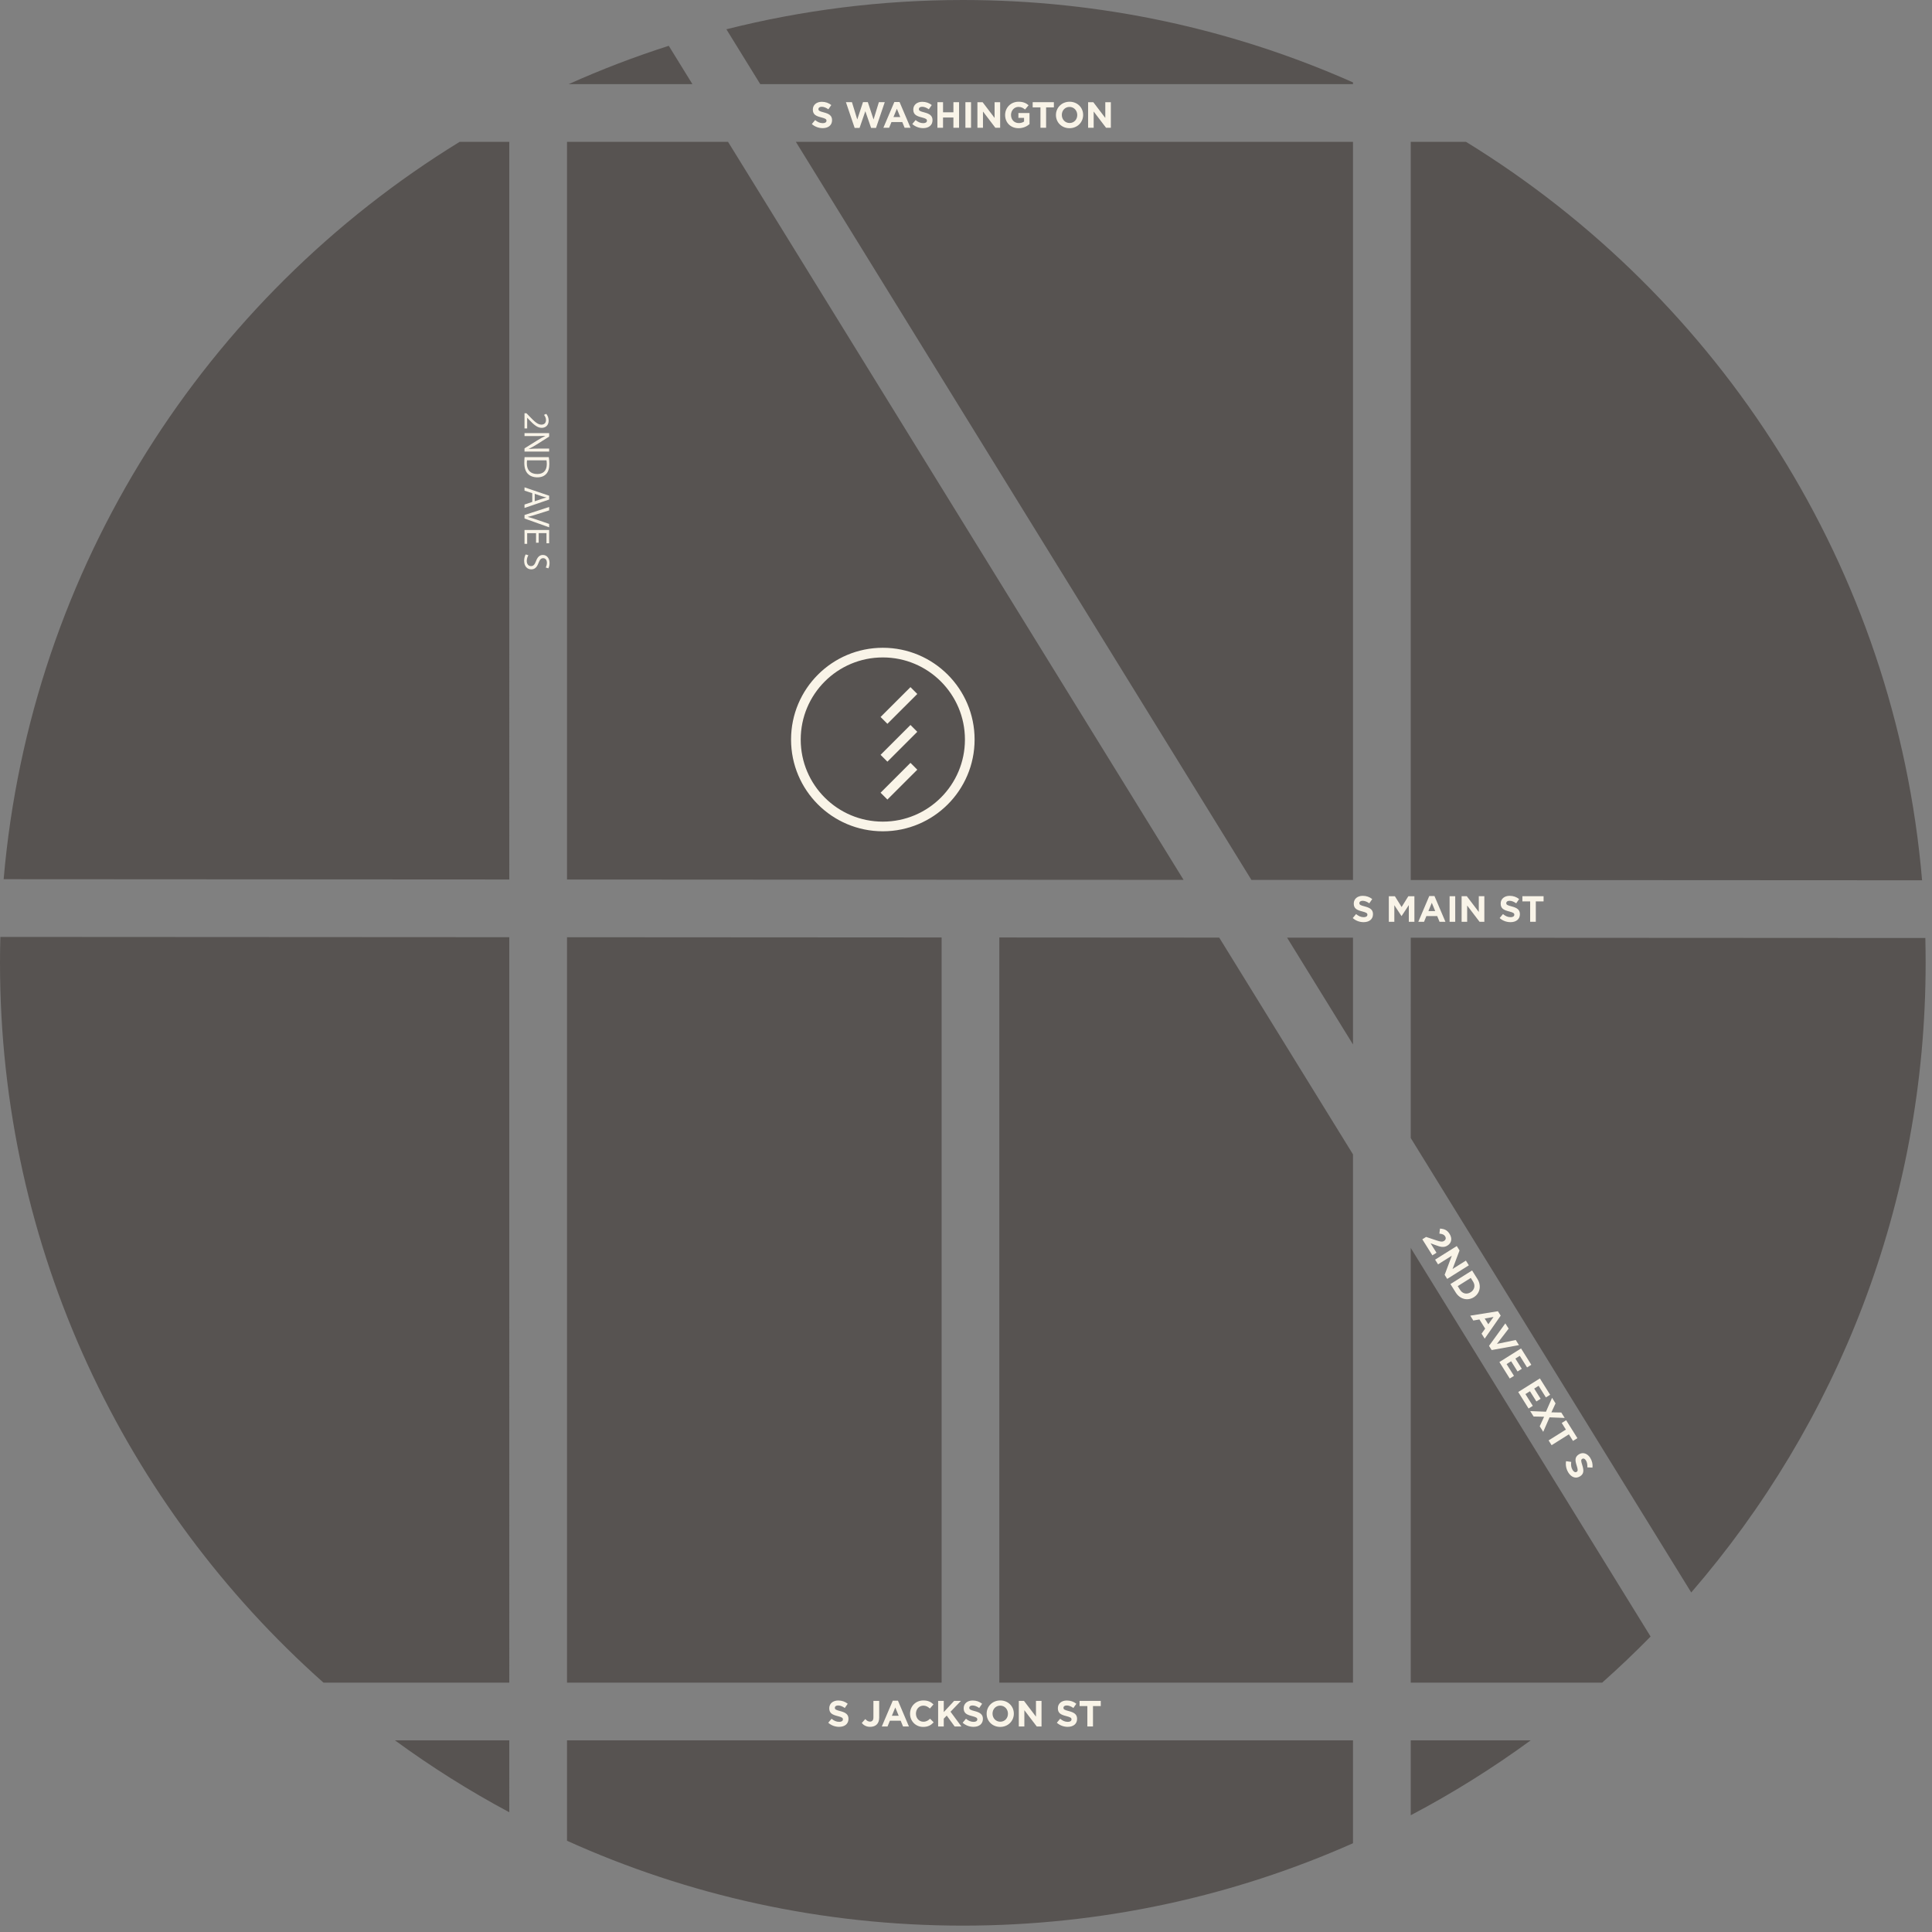 <?xml version="1.0" encoding="utf-8"?>
<!-- Generator: Adobe Illustrator 16.0.4, SVG Export Plug-In . SVG Version: 6.00 Build 0)  -->
<!DOCTYPE svg PUBLIC "-//W3C//DTD SVG 1.1//EN" "http://www.w3.org/Graphics/SVG/1.1/DTD/svg11.dtd">
<svg version="1.1" id="Layer_1" xmlns="http://www.w3.org/2000/svg" xmlns:xlink="http://www.w3.org/1999/xlink" x="0px" y="0px"
	 width="200px" height="200px" viewBox="0 0 200 200" enable-background="new 0 0 200 200" xml:space="preserve">
<rect x="0" y="0" width="200" height="200" fill="#808080" stroke="none"/>
<path fill="#575351" d="M75.366,14.682H58.697v76.366l63.827,0.036L75.366,14.682z"/>
<g>
	<path fill="#575351" d="M69.23,4.742c-3.542,1.134-6.998,2.457-10.354,3.965h12.802L69.23,4.742z"/>
	<polygon fill="#575351" points="97.476,97.045 58.697,97.022 58.697,174.184 97.476,174.184 	"/>
	<path fill="#575351" d="M52.722,180.159H40.883c3.756,2.745,7.709,5.239,11.839,7.446V180.159z"/>
	<path fill="#575351" d="M52.722,97.019L0.037,96.99C0.013,97.88,0,98.774,0,99.67c0,29.643,12.945,56.256,33.483,74.514h19.239
		V97.019z"/>
	<path fill="#575351" d="M146.039,91.098l52.934,0.028c-2.748-32.363-20.955-60.316-47.214-76.444h-5.72V91.098L146.039,91.098z"/>
	<path fill="#575351" d="M0.378,91.015l52.344,0.029V14.682h-5.138C21.355,30.791,3.16,58.699,0.378,91.015z"/>
	<path fill="#575351" d="M146.039,117.807l29.037,47.045c15.119-17.476,24.266-40.261,24.266-65.182
		c0-0.859-0.012-1.715-0.031-2.569l-53.271-0.029L146.039,117.807L146.039,117.807z"/>
	<path fill="#575351" d="M78.699,8.707h61.363V8.531C127.716,3.05,114.051,0,99.671,0c-8.445,0-16.644,1.055-24.475,3.032
		L78.699,8.707z"/>
	<path fill="#575351" d="M140.062,180.159H58.697v10.396c12.499,5.646,26.369,8.786,40.974,8.786c14.38,0,28.045-3.05,40.392-8.53
		V180.159L140.062,180.159z"/>
	<polygon fill="#575351" points="140.062,14.682 82.386,14.682 129.547,91.088 140.062,91.093 	"/>
	<path fill="#575351" d="M146.039,187.914c4.338-2.285,8.486-4.879,12.42-7.755h-12.42V187.914z"/>
	<path fill="#575351" d="M146.039,174.184h19.82c1.725-1.533,3.396-3.125,5.01-4.771l-24.83-40.229V174.184z"/>
	<polygon fill="#575351" points="140.062,97.068 133.236,97.064 140.062,108.124 	"/>
	<polygon fill="#575351" points="140.062,119.501 126.213,97.061 103.45,97.047 103.45,174.184 140.062,174.184 	"/>
	<g enable-background="new    ">
		<path fill="#F9F4E8" d="M141.16,95.462c-0.402,0-0.807-0.141-1.125-0.424l0.345-0.413c0.238,0.197,0.488,0.322,0.791,0.322
			c0.238,0,0.382-0.095,0.382-0.25v-0.008c0-0.147-0.09-0.223-0.533-0.337c-0.533-0.136-0.878-0.283-0.878-0.81v-0.008
			c0-0.48,0.386-0.798,0.927-0.798c0.387,0,0.716,0.121,0.984,0.337l-0.303,0.438c-0.234-0.163-0.466-0.261-0.689-0.261
			c-0.223,0-0.34,0.102-0.34,0.23v0.008c0,0.174,0.113,0.23,0.571,0.348c0.537,0.141,0.84,0.333,0.84,0.795v0.008
			C142.132,95.166,141.73,95.462,141.16,95.462z"/>
		<path fill="#F9F4E8" d="M145.84,95.424v-1.729l-0.746,1.132h-0.015l-0.738-1.12v1.718h-0.571v-2.648h0.628l0.696,1.119
			l0.696-1.119h0.628v2.648H145.84z"/>
		<path fill="#F9F4E8" d="M149.021,95.424l-0.242-0.594h-1.12l-0.242,0.594h-0.595l1.136-2.668h0.537l1.136,2.668H149.021z
			 M148.219,93.456l-0.352,0.859h0.704L148.219,93.456z"/>
		<path fill="#F9F4E8" d="M150.062,95.424v-2.648h0.582v2.648H150.062z"/>
		<path fill="#F9F4E8" d="M153.163,95.424l-1.282-1.684v1.684h-0.576v-2.648h0.538l1.241,1.631v-1.631h0.575v2.648H153.163z"/>
		<path fill="#F9F4E8" d="M156.367,95.462c-0.401,0-0.807-0.141-1.124-0.424l0.345-0.413c0.238,0.197,0.488,0.322,0.791,0.322
			c0.238,0,0.382-0.095,0.382-0.25v-0.008c0-0.147-0.091-0.223-0.534-0.337c-0.533-0.136-0.877-0.283-0.877-0.81v-0.008
			c0-0.48,0.386-0.798,0.927-0.798c0.386,0,0.715,0.121,0.983,0.337l-0.303,0.438c-0.234-0.163-0.465-0.261-0.688-0.261
			s-0.341,0.102-0.341,0.23v0.008c0,0.174,0.113,0.23,0.572,0.348c0.537,0.141,0.84,0.333,0.84,0.795v0.008
			C157.34,95.166,156.938,95.462,156.367,95.462z"/>
		<path fill="#F9F4E8" d="M158.986,93.312v2.111h-0.584v-2.111h-0.806v-0.537h2.195v0.537H158.986z"/>
	</g>
	<g enable-background="new    ">
		<g enable-background="new    ">
			<path fill="#F9F4E8" d="M149.005,127.704l0.062-0.521c0.44,0.031,0.738,0.145,0.99,0.545c0.3,0.477,0.209,0.945-0.211,1.209
				c-0.375,0.234-0.685,0.162-1.242-0.043l-0.512-0.188l0.614,0.978l-0.426,0.268l-1.042-1.66l0.391-0.245l1.081,0.362
				c0.405,0.134,0.596,0.166,0.782,0.049c0.188-0.117,0.213-0.307,0.102-0.483C149.485,127.801,149.314,127.742,149.005,127.704z"/>
			<path fill="#F9F4E8" d="M149.549,131.971l0.743-1.981l-1.426,0.896l-0.306-0.487l2.243-1.408l0.286,0.456l-0.722,1.918
				l1.382-0.867l0.305,0.486l-2.242,1.408L149.549,131.971z"/>
			<path fill="#F9F4E8" d="M150.697,133.801l-0.549-0.875l2.242-1.408l0.55,0.875c0.442,0.705,0.265,1.496-0.366,1.893l-0.007,0.004
				C151.937,134.686,151.141,134.506,150.697,133.801z M152.244,133.773c0.397-0.25,0.504-0.697,0.251-1.102l-0.239-0.381
				l-1.353,0.849l0.239,0.382c0.254,0.403,0.697,0.505,1.094,0.256L152.244,133.773z"/>
			<path fill="#F9F4E8" d="M153.371,138.059l0.374-0.521l-0.596-0.948l-0.632,0.11l-0.316-0.503l2.863-0.458l0.287,0.456
				l-1.656,2.38L153.371,138.059z M154.611,136.332l-0.916,0.16l0.375,0.596L154.611,136.332z"/>
			<path fill="#F9F4E8" d="M154.416,139.758l-0.273-0.437l1.689-2.325l0.342,0.545l-1.211,1.578l1.947-0.404l0.334,0.531
				L154.416,139.758z"/>
			<path fill="#F9F4E8" d="M155.217,140.998l2.242-1.408l1.062,1.691l-0.438,0.275l-0.755-1.202l-0.456,0.286l0.664,1.058
				l-0.439,0.276l-0.664-1.059l-0.47,0.296l0.765,1.218l-0.439,0.275L155.217,140.998z"/>
			<path fill="#F9F4E8" d="M157.166,144.102l2.242-1.408l1.062,1.692l-0.438,0.274l-0.755-1.201l-0.456,0.286l0.664,1.058
				l-0.439,0.275l-0.664-1.057l-0.47,0.295l0.765,1.218l-0.439,0.276L157.166,144.102z"/>
			<path fill="#F9F4E8" d="M159.392,147.646l0.453-0.986l-1.087-0.023l-0.352-0.561l1.632,0.065l0.631-1.44l0.362,0.576
				l-0.432,0.928l1.025,0.018l0.352,0.561l-1.566-0.062l-0.656,1.502L159.392,147.646z"/>
			<path fill="#F9F4E8" d="M162.41,148.482l-1.789,1.123l-0.31-0.494l1.788-1.122l-0.428-0.683l0.455-0.285l1.166,1.857
				l-0.455,0.286L162.41,148.482z"/>
			<path fill="#F9F4E8" d="M162.357,152.441c-0.213-0.34-0.31-0.758-0.239-1.178l0.534,0.072c-0.041,0.307-0.014,0.585,0.146,0.842
				c0.127,0.201,0.283,0.272,0.415,0.189l0.007-0.004c0.125-0.078,0.141-0.195,0.002-0.631c-0.168-0.523-0.228-0.894,0.219-1.174
				l0.006-0.004c0.407-0.256,0.881-0.098,1.17,0.36c0.205,0.327,0.277,0.671,0.237,1.013l-0.532-0.023
				c0.014-0.285-0.027-0.533-0.146-0.721c-0.118-0.189-0.267-0.235-0.376-0.166l-0.007,0.004c-0.147,0.092-0.136,0.219,0.009,0.668
				c0.167,0.53,0.165,0.889-0.227,1.135l-0.006,0.004C163.125,153.107,162.661,152.925,162.357,152.441z"/>
		</g>
	</g>
	<g enable-background="new    ">
		<path fill="#F9F4E8" d="M54.297,42.781h0.204l0.254,0.261c0.598,0.628,0.916,0.912,1.286,0.916c0.25,0,0.48-0.121,0.48-0.488
			c0-0.223-0.113-0.409-0.208-0.522l0.235-0.106c0.144,0.17,0.249,0.413,0.249,0.696c0,0.53-0.363,0.753-0.715,0.753
			c-0.454,0-0.821-0.329-1.32-0.848l-0.182-0.197h-0.008v1.105h-0.276V42.781z"/>
		<path fill="#F9F4E8" d="M54.297,44.836h2.551v0.359l-1.291,0.817c-0.299,0.189-0.567,0.337-0.828,0.458l0.004,0.007
			c0.34-0.03,0.65-0.038,1.048-0.038h1.067v0.31h-2.551v-0.333l1.294-0.81c0.284-0.178,0.575-0.348,0.852-0.477l-0.004-0.012
			c-0.321,0.019-0.628,0.026-1.052,0.026h-1.09V44.836z"/>
		<path fill="#F9F4E8" d="M56.813,47.323c0.03,0.201,0.053,0.439,0.053,0.7c0,0.473-0.109,0.81-0.317,1.033
			c-0.209,0.227-0.504,0.359-0.916,0.359c-0.416,0-0.757-0.129-0.991-0.367c-0.239-0.238-0.367-0.632-0.367-1.128
			c0-0.234,0.011-0.431,0.03-0.598H56.813z M54.558,47.652c-0.015,0.083-0.019,0.205-0.019,0.333c0,0.704,0.394,1.086,1.082,1.086
			c0.602,0.004,0.984-0.336,0.984-1.033c0-0.17-0.016-0.299-0.034-0.386H54.558z"/>
		<path fill="#F9F4E8" d="M55.1,51.054l-0.803-0.265v-0.34l2.551,0.866v0.397l-2.551,0.871V52.23l0.803-0.272V51.054z M55.356,51.89
			l0.734-0.25c0.166-0.057,0.317-0.095,0.465-0.132V51.5c-0.151-0.038-0.306-0.079-0.461-0.128l-0.738-0.25V51.89z"/>
		<path fill="#F9F4E8" d="M54.297,53.314l2.551-0.833v0.355l-1.257,0.397c-0.344,0.11-0.654,0.205-0.953,0.272v0.008
			c0.295,0.072,0.616,0.178,0.949,0.291l1.261,0.432v0.352l-2.551-0.912V53.314z"/>
		<path fill="#F9F4E8" d="M55.492,56.184v-0.992h-0.919v1.105h-0.276v-1.434h2.551v1.377h-0.276v-1.048h-0.806v0.992H55.492z"/>
		<path fill="#F9F4E8" d="M54.698,57.478c-0.091,0.147-0.167,0.363-0.167,0.59c0,0.337,0.178,0.534,0.436,0.534
			c0.238,0,0.375-0.136,0.507-0.48c0.147-0.417,0.363-0.674,0.723-0.674c0.397,0,0.692,0.329,0.692,0.825
			c0,0.261-0.061,0.45-0.125,0.563l-0.269-0.091c0.046-0.083,0.121-0.253,0.121-0.484c0-0.348-0.208-0.48-0.382-0.48
			c-0.238,0-0.355,0.155-0.492,0.507c-0.166,0.432-0.374,0.651-0.749,0.651c-0.394,0-0.734-0.292-0.734-0.894
			c0-0.246,0.072-0.515,0.163-0.65L54.698,57.478z"/>
	</g>
	<g enable-background="new    ">
		<path fill="#F9F4E8" d="M86.864,178.762c-0.401,0-0.806-0.141-1.124-0.424l0.344-0.413c0.238,0.197,0.488,0.322,0.791,0.322
			c0.238,0,0.382-0.095,0.382-0.25v-0.008c0-0.147-0.091-0.223-0.534-0.337c-0.534-0.136-0.878-0.283-0.878-0.81v-0.008
			c0-0.48,0.386-0.798,0.927-0.798c0.386,0,0.715,0.121,0.984,0.337l-0.303,0.438c-0.235-0.163-0.466-0.261-0.689-0.261
			s-0.34,0.102-0.34,0.23v0.008c0,0.174,0.113,0.23,0.571,0.348c0.537,0.141,0.84,0.333,0.84,0.795v0.008
			C87.836,178.466,87.435,178.762,86.864,178.762z"/>
		<path fill="#F9F4E8" d="M90.075,178.762c-0.412,0-0.685-0.182-0.866-0.397l0.367-0.409c0.151,0.167,0.299,0.266,0.484,0.266
			c0.22,0,0.356-0.133,0.356-0.439v-1.706h0.598v1.732C91.014,178.451,90.635,178.762,90.075,178.762z"/>
		<path fill="#F9F4E8" d="M93.482,178.724l-0.242-0.594h-1.12l-0.242,0.594h-0.594l1.135-2.668h0.538l1.135,2.668H93.482z
			 M92.68,176.756l-0.352,0.859h0.704L92.68,176.756z"/>
		<path fill="#F9F4E8" d="M95.566,178.769c-0.779,0-1.358-0.602-1.358-1.361v-0.008c0-0.753,0.567-1.37,1.381-1.37
			c0.5,0,0.799,0.167,1.045,0.409l-0.371,0.427c-0.204-0.185-0.413-0.299-0.677-0.299c-0.447,0-0.768,0.371-0.768,0.825v0.008
			c0,0.454,0.314,0.832,0.768,0.832c0.303,0,0.488-0.121,0.696-0.311l0.371,0.375C96.38,178.587,96.077,178.769,95.566,178.769z"/>
		<path fill="#F9F4E8" d="M98.825,178.724l-0.821-1.128l-0.306,0.318v0.81h-0.583v-2.648h0.583v1.157l1.074-1.157h0.704
			l-1.079,1.123l1.128,1.525H98.825z"/>
		<path fill="#F9F4E8" d="M100.777,178.762c-0.401,0-0.806-0.141-1.124-0.424l0.344-0.413c0.239,0.197,0.488,0.322,0.792,0.322
			c0.238,0,0.382-0.095,0.382-0.25v-0.008c0-0.147-0.091-0.223-0.534-0.337c-0.533-0.136-0.877-0.283-0.877-0.81v-0.008
			c0-0.48,0.386-0.798,0.927-0.798c0.386,0,0.715,0.121,0.983,0.337l-0.303,0.438c-0.234-0.163-0.465-0.261-0.688-0.261
			c-0.223,0-0.34,0.102-0.34,0.23v0.008c0,0.174,0.113,0.23,0.572,0.348c0.537,0.141,0.84,0.333,0.84,0.795v0.008
			C101.75,178.466,101.349,178.762,100.777,178.762z"/>
		<path fill="#F9F4E8" d="M103.541,178.769c-0.818,0-1.404-0.608-1.404-1.361v-0.008c0-0.753,0.594-1.37,1.411-1.37
			s1.404,0.609,1.404,1.362v0.008C104.952,178.152,104.357,178.769,103.541,178.769z M104.343,177.399
			c0-0.454-0.333-0.833-0.802-0.833c-0.47,0-0.795,0.371-0.795,0.825v0.008c0,0.454,0.333,0.832,0.802,0.832
			c0.47,0,0.795-0.371,0.795-0.824V177.399z"/>
		<path fill="#F9F4E8" d="M107.324,178.724l-1.283-1.684v1.684h-0.575v-2.648h0.537l1.241,1.631v-1.631h0.575v2.648H107.324z"/>
		<path fill="#F9F4E8" d="M110.527,178.762c-0.4,0-0.806-0.141-1.123-0.424l0.344-0.413c0.238,0.197,0.488,0.322,0.791,0.322
			c0.238,0,0.382-0.095,0.382-0.25v-0.008c0-0.147-0.091-0.223-0.533-0.337c-0.533-0.136-0.878-0.283-0.878-0.81v-0.008
			c0-0.48,0.386-0.798,0.927-0.798c0.387,0,0.716,0.121,0.984,0.337l-0.303,0.438c-0.234-0.163-0.466-0.261-0.688-0.261
			c-0.224,0-0.341,0.102-0.341,0.23v0.008c0,0.174,0.113,0.23,0.571,0.348c0.537,0.141,0.84,0.333,0.84,0.795v0.008
			C111.5,178.466,111.1,178.762,110.527,178.762z"/>
		<path fill="#F9F4E8" d="M113.146,176.612v2.111h-0.583v-2.111h-0.806v-0.537h2.194v0.537H113.146z"/>
	</g>
	<g enable-background="new    ">
		<path fill="#F9F4E8" d="M85.164,13.265c-0.401,0-0.806-0.141-1.124-0.424l0.344-0.413c0.238,0.197,0.488,0.322,0.791,0.322
			c0.238,0,0.382-0.095,0.382-0.25v-0.008c0-0.147-0.091-0.223-0.534-0.337c-0.534-0.136-0.878-0.283-0.878-0.81v-0.008
			c0-0.48,0.386-0.798,0.927-0.798c0.386,0,0.715,0.121,0.984,0.337l-0.303,0.438c-0.235-0.163-0.466-0.261-0.689-0.261
			s-0.34,0.102-0.34,0.23v0.008c0,0.174,0.113,0.23,0.571,0.348c0.537,0.141,0.84,0.333,0.84,0.795v0.008
			C86.136,12.969,85.735,13.265,85.164,13.265z"/>
		<path fill="#F9F4E8" d="M90.684,13.245h-0.507l-0.598-1.732l-0.598,1.732h-0.507l-0.904-2.667h0.624l0.549,1.793l0.594-1.801h0.5
			l0.594,1.801l0.549-1.793h0.609L90.684,13.245z"/>
		<path fill="#F9F4E8" d="M93.645,13.227l-0.242-0.594h-1.12l-0.242,0.594h-0.594l1.135-2.668h0.538l1.135,2.668H93.645z
			 M92.843,11.259l-0.352,0.859h0.704L92.843,11.259z"/>
		<path fill="#F9F4E8" d="M95.563,13.265c-0.401,0-0.806-0.141-1.124-0.424l0.344-0.413c0.239,0.197,0.488,0.322,0.791,0.322
			c0.238,0,0.382-0.095,0.382-0.25v-0.008c0-0.147-0.091-0.223-0.534-0.337c-0.534-0.136-0.878-0.283-0.878-0.81v-0.008
			c0-0.48,0.386-0.798,0.927-0.798c0.386,0,0.715,0.121,0.984,0.337l-0.303,0.438c-0.235-0.163-0.465-0.261-0.689-0.261
			c-0.223,0-0.34,0.102-0.34,0.23v0.008c0,0.174,0.113,0.23,0.571,0.348c0.538,0.141,0.84,0.333,0.84,0.795v0.008
			C96.536,12.969,96.135,13.265,95.563,13.265z"/>
		<path fill="#F9F4E8" d="M98.697,13.227v-1.063h-1.075v1.063H97.04v-2.648h0.583v1.048h1.075v-1.048h0.583v2.648H98.697z"/>
		<path fill="#F9F4E8" d="M99.938,13.227v-2.648h0.583v2.648H99.938z"/>
		<path fill="#F9F4E8" d="M103.039,13.227l-1.282-1.684v1.684h-0.575v-2.648h0.537l1.241,1.631v-1.631h0.575v2.648H103.039z"/>
		<path fill="#F9F4E8" d="M105.443,13.271c-0.826,0-1.393-0.578-1.393-1.361v-0.008c0-0.753,0.586-1.37,1.389-1.37
			c0.477,0,0.764,0.129,1.04,0.363l-0.367,0.442c-0.204-0.17-0.386-0.269-0.692-0.269c-0.424,0-0.761,0.375-0.761,0.825v0.008
			c0,0.484,0.333,0.84,0.803,0.84c0.212,0,0.401-0.053,0.548-0.159v-0.378h-0.586v-0.504h1.15v1.15
			C106.302,13.083,105.928,13.271,105.443,13.271z"/>
		<path fill="#F9F4E8" d="M108.292,11.115v2.111h-0.583v-2.111h-0.806v-0.537h2.194v0.537H108.292z"/>
		<path fill="#F9F4E8" d="M110.715,13.271c-0.817,0-1.404-0.608-1.404-1.361v-0.008c0-0.753,0.595-1.37,1.412-1.37
			s1.403,0.609,1.403,1.362v0.008C112.126,12.655,111.532,13.271,110.715,13.271z M111.517,11.902c0-0.454-0.332-0.833-0.802-0.833
			s-0.795,0.371-0.795,0.825v0.008c0,0.454,0.333,0.832,0.803,0.832c0.469,0,0.794-0.371,0.794-0.824V11.902z"/>
		<path fill="#F9F4E8" d="M114.498,13.227l-1.282-1.684v1.684h-0.576v-2.648h0.538l1.241,1.631v-1.631h0.575v2.648H114.498z"/>
	</g>
	<g>
		<path fill="none" stroke="#F9F4E8" stroke-miterlimit="10" d="M100.39,76.559c0,4.971-4.028,8.996-9,8.996
			c-4.973,0-9-4.025-9-8.996c0-4.972,4.027-9.002,9-9.002C96.361,67.557,100.39,71.586,100.39,76.559z"/>
		<line fill="none" stroke="#F9F4E8" stroke-miterlimit="10" x1="91.51" y1="78.494" x2="94.604" y2="75.403"/>
		<line fill="none" stroke="#F9F4E8" stroke-miterlimit="10" x1="91.51" y1="82.415" x2="94.604" y2="79.324"/>
		<line fill="none" stroke="#F9F4E8" stroke-miterlimit="10" x1="91.51" y1="74.576" x2="94.604" y2="71.485"/>
	</g>
</g>
</svg>
